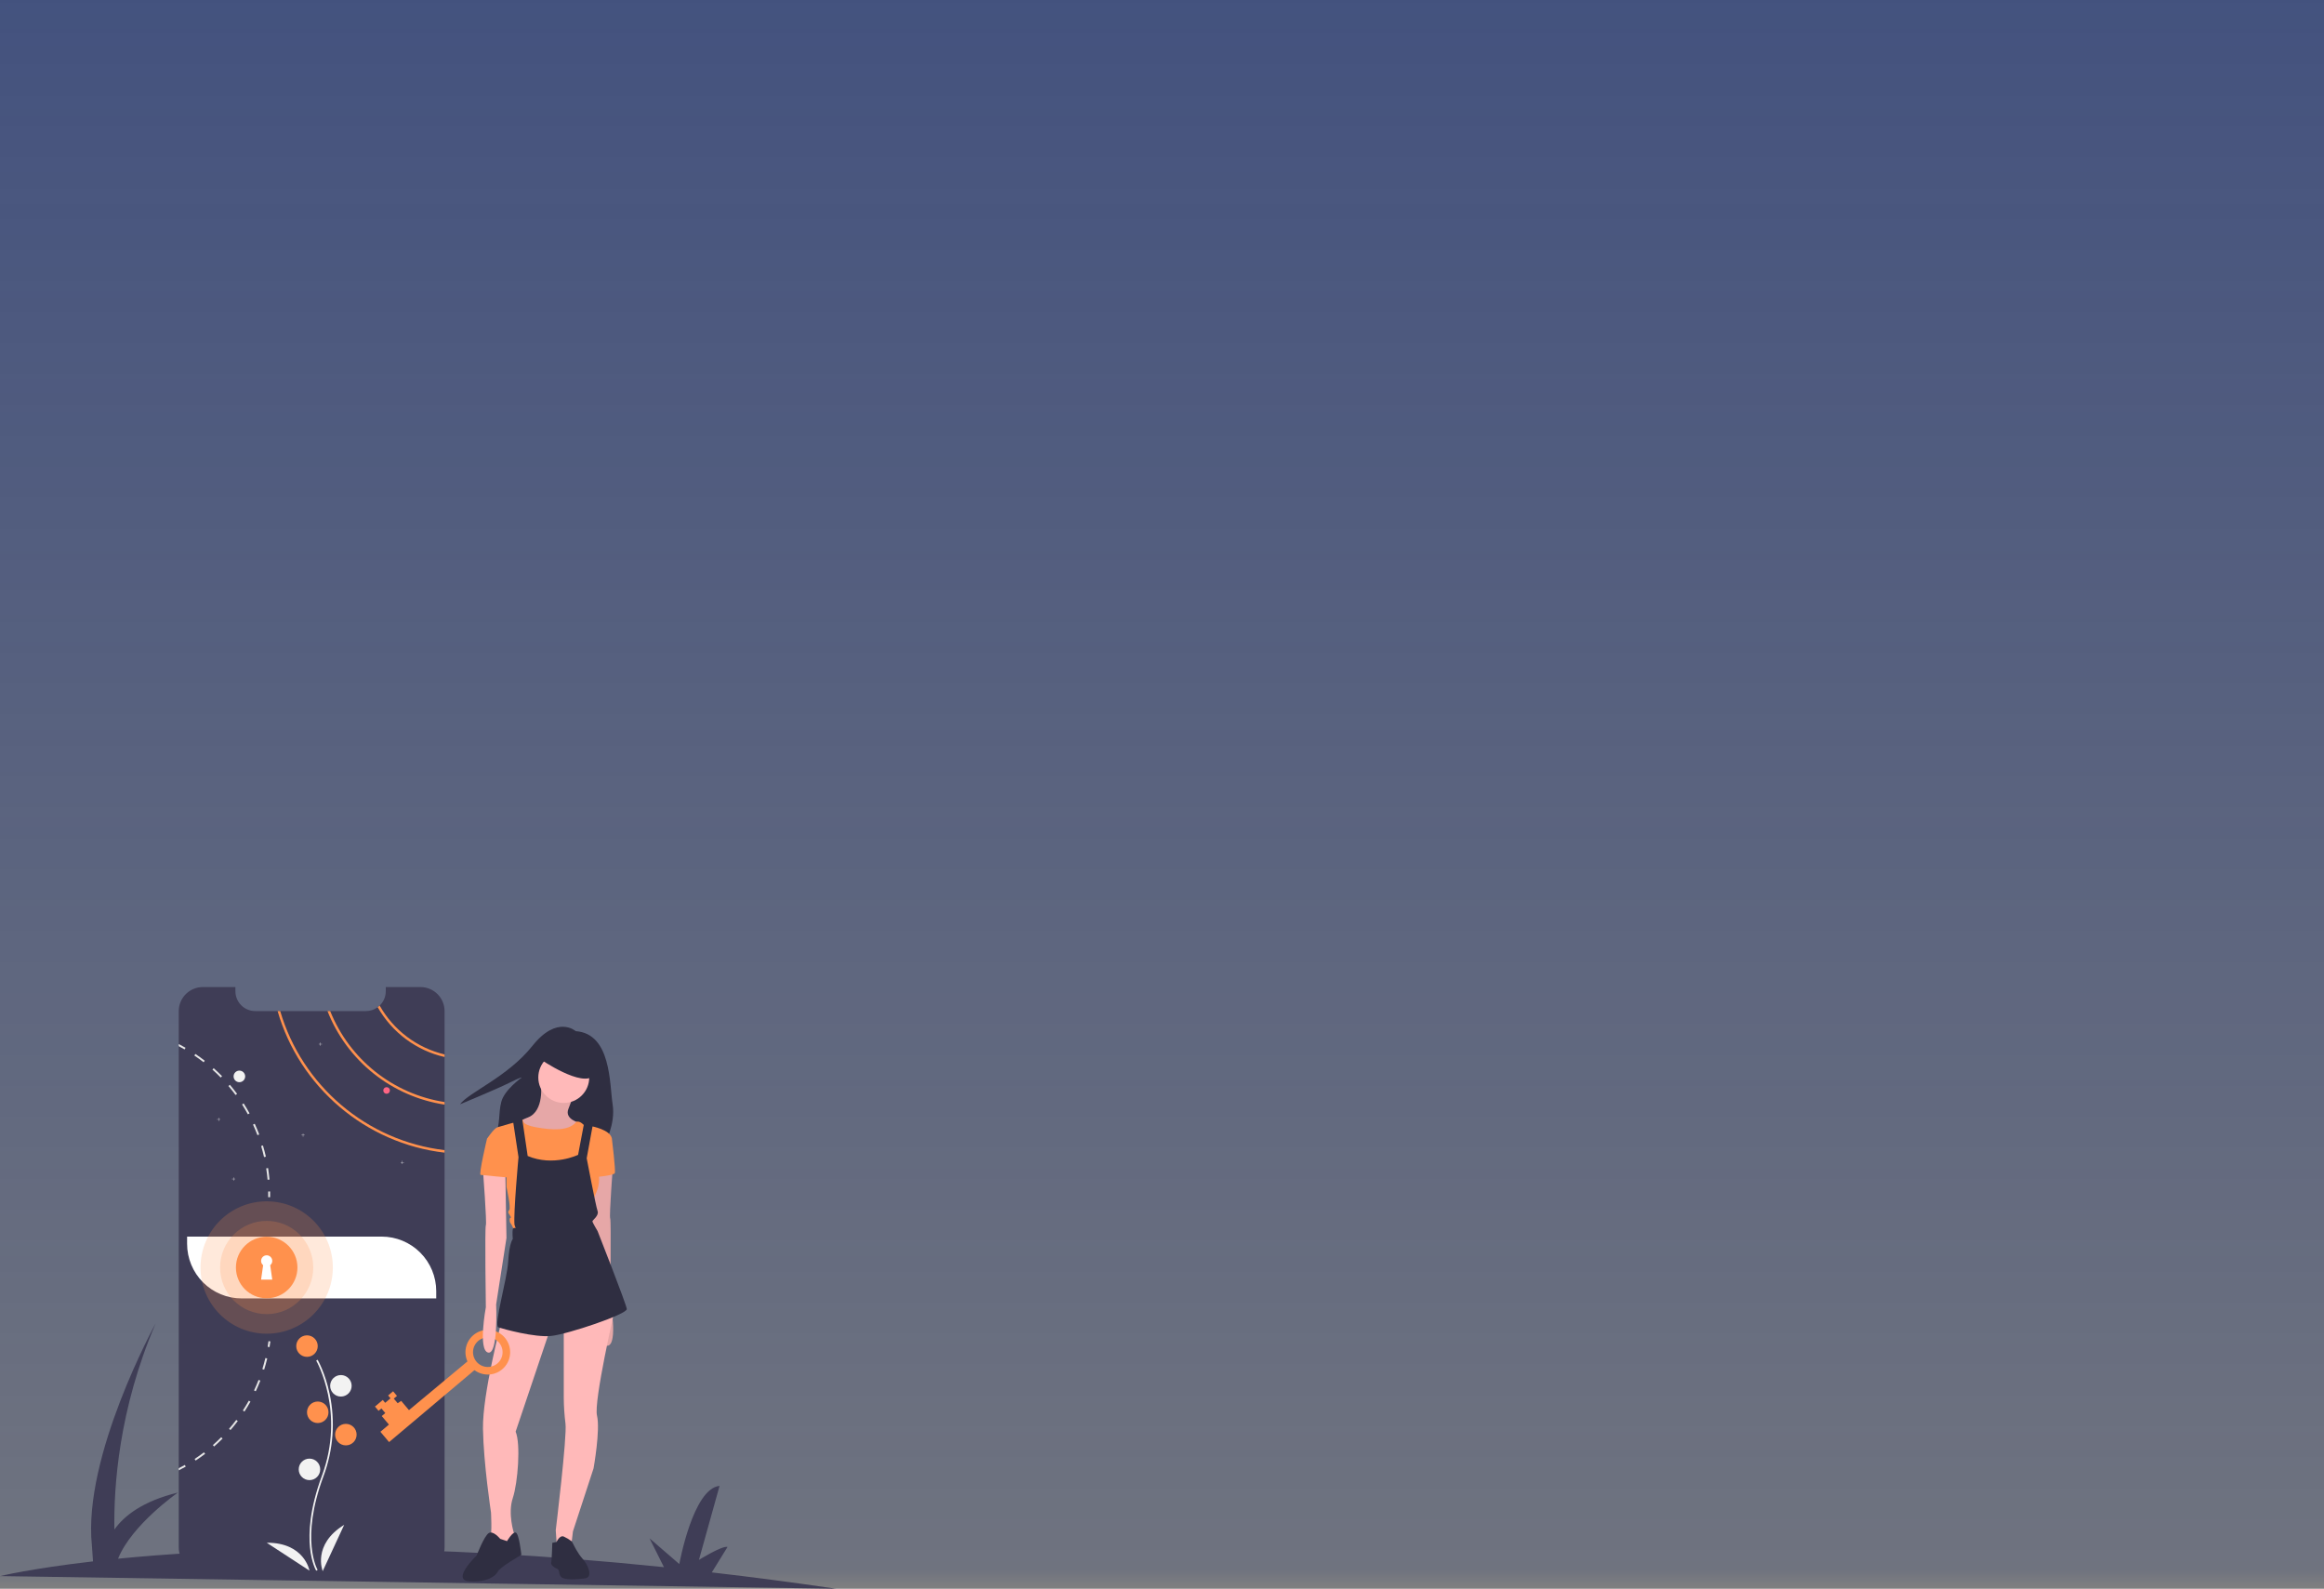 <svg width="1526" height="1043" viewBox="0 0 1526 1043" fill="none" xmlns="http://www.w3.org/2000/svg">
<rect x="0" y="0" width="1526" height="1043" fill="#808080" stroke="none"/>
<rect width="1526" height="1043" fill="url(#paint0_linear)" fill-opacity="0.85"/>
<g clip-path="url(#clip0)">
<path d="M549 1043C520.712 1038.86 493.506 1035.28 467.384 1032.28L477.714 1015.57C474.232 1014.54 458.931 1024.07 458.931 1024.07L472.49 975.471C454.977 977.158 446.065 1026.8 446.065 1026.8L426.501 1009.91L435.971 1028.84C356.022 1020.59 286.975 1017.35 228.898 1016.97L237.739 1002.67C234.257 1001.64 218.957 1011.17 218.957 1011.17L232.516 962.57C215.002 964.257 206.091 1013.9 206.091 1013.9L186.526 997.013L196.557 1017.06C147.869 1017.65 108.164 1020.25 77.517 1023.28C86.461 1000.97 116.833 979.854 116.833 979.854C93.639 985.522 81.472 995.144 75.114 1004.14C74.628 976.537 77.897 925.385 102.189 868.849C102.189 868.849 54.237 955.97 60.346 1014.63L61.076 1025.04C20.433 1029.72 -1.52588e-05 1034.7 -1.52588e-05 1034.7L549 1043Z" fill="#3F3D56"/>
<path d="M291.923 663.821V1015.87C291.918 1020.06 290.25 1024.08 287.284 1027.05C284.317 1030.01 280.296 1031.68 276.102 1031.68H133.19C131.112 1031.68 129.054 1031.28 127.134 1030.48C125.213 1029.69 123.468 1028.53 121.999 1027.06C120.529 1025.59 119.364 1023.84 118.569 1021.92C117.775 1020 117.367 1017.95 117.37 1015.87V663.821C117.369 661.743 117.778 659.686 118.573 657.766C119.368 655.847 120.534 654.103 122.003 652.633C123.472 651.164 125.216 649.999 127.135 649.204C129.055 648.409 131.112 648 133.19 648H154.576V650.743C154.576 654.198 155.948 657.511 158.39 659.954C160.832 662.398 164.145 663.771 167.599 663.772H240.286C243.067 663.778 245.775 662.887 248.009 661.23C248.46 660.902 248.888 660.543 249.29 660.155C250.563 658.94 251.575 657.479 252.266 655.861C252.957 654.243 253.312 652.502 253.309 650.743V648H276.102C278.18 647.999 280.238 648.408 282.157 649.203C284.077 649.998 285.821 651.163 287.29 652.632C288.759 654.102 289.925 655.846 290.72 657.766C291.514 659.686 291.923 661.743 291.923 663.821Z" fill="#3F3D56"/>
<path d="M157.183 710.458C159.283 710.458 160.985 708.756 160.985 706.657C160.985 704.557 159.283 702.855 157.183 702.855C155.084 702.855 153.382 704.557 153.382 706.657C153.382 708.756 155.084 710.458 157.183 710.458Z" fill="#F2F2F2"/>
<path d="M249.29 660.155C248.888 660.543 248.46 660.902 248.009 661.23C252.665 669.424 258.972 676.561 266.532 682.189C274.091 687.816 282.738 691.811 291.922 693.921V692.226C282.986 690.118 274.583 686.179 267.245 680.659C259.907 675.139 253.794 668.157 249.29 660.155Z" fill="#FF914D"/>
<path d="M216.808 663.772H215.027C221.351 679.841 231.781 693.968 245.275 704.743C258.768 715.517 274.854 722.561 291.922 725.171V723.488C275.298 720.906 259.631 714.043 246.462 703.573C233.292 693.103 223.073 679.387 216.808 663.772Z" fill="#FF914D"/>
<path d="M183.995 663.772H182.279C196.633 713.598 239.944 750.687 291.922 756.71V755.054C240.845 749.058 198.278 712.674 183.995 663.772Z" fill="#FF914D"/>
<path d="M144.692 734.802H143.702V733.812H143.51V734.802H142.52V734.995H143.51V735.985H143.702V734.995H144.692V734.802Z" fill="#F2F2F2"/>
<path d="M211.491 685.378H210.502V684.389H210.309V685.378H209.319V685.572H210.309V686.561H210.502V685.572H211.491V685.378Z" fill="#F2F2F2"/>
<path d="M154.467 773.906H153.478V772.917H153.285V773.906H152.295V774.1H153.285V775.089H153.478V774.1H154.467V773.906Z" fill="#F2F2F2"/>
<path d="M200.087 745.121H199.097V744.132H198.904V745.121H197.914V745.314H198.904V746.304H199.097V745.314H200.087V745.121Z" fill="#F2F2F2"/>
<path d="M265.257 763.044H264.267V762.054H264.074V763.044H263.084V763.237H264.074V764.227H264.267V763.237H265.257V763.044Z" fill="#F2F2F2"/>
<path d="M253.852 718.062C255.052 718.062 256.025 717.089 256.025 715.89C256.025 714.69 255.052 713.717 253.852 713.717C252.653 713.717 251.68 714.69 251.68 715.89C251.68 717.089 252.653 718.062 253.852 718.062Z" fill="#FF6584"/>
<path d="M176.028 766.834L174.795 767.024C175.181 769.49 175.485 772.01 175.708 774.503L176.951 774.394C176.729 771.869 176.419 769.327 176.028 766.834Z" fill="#E6E6E6"/>
<path d="M172.656 751.985L171.461 752.349C172.183 754.739 172.829 757.188 173.378 759.627L174.6 759.35C174.04 756.884 173.383 754.407 172.656 751.985Z" fill="#E6E6E6"/>
<path d="M167.274 737.745L166.139 738.266C167.181 740.542 168.159 742.877 169.044 745.212L170.212 744.772C169.316 742.41 168.333 740.042 167.274 737.745Z" fill="#E6E6E6"/>
<path d="M159.996 724.395L158.943 725.063C160.284 727.17 161.571 729.353 162.766 731.542L163.863 730.945C162.657 728.729 161.354 726.524 159.996 724.395Z" fill="#E6E6E6"/>
<path d="M150.949 712.158L149.998 712.968C151.617 714.869 153.191 716.856 154.68 718.866L155.679 718.122C154.18 716.091 152.589 714.081 150.949 712.158Z" fill="#E6E6E6"/>
<path d="M140.315 701.263L139.484 702.192C141.352 703.86 143.182 705.614 144.926 707.401L145.822 706.526C144.057 704.718 142.205 702.947 140.315 701.263Z" fill="#E6E6E6"/>
<path d="M128.302 691.911L127.601 692.943C129.676 694.339 131.729 695.827 133.7 697.364L134.471 696.381C132.473 694.827 130.398 693.323 128.302 691.911Z" fill="#E6E6E6"/>
<path d="M117.37 685.415V686.827C118.668 687.506 119.955 688.218 121.215 688.946L121.839 687.865C120.373 687.018 118.883 686.201 117.37 685.415Z" fill="#E6E6E6"/>
<path d="M175.746 884.149C175.948 882.934 176.134 881.694 176.297 880.463L177.535 880.628C177.37 881.872 177.182 883.126 176.978 884.354L175.746 884.149Z" fill="#E6E6E6"/>
<path d="M172.265 898.801L173.459 899.173C174.207 896.76 174.885 894.287 175.472 891.824L174.256 891.536C173.674 893.973 173.009 896.415 172.265 898.801Z" fill="#E6E6E6"/>
<path d="M166.812 912.831L167.945 913.362C169.022 911.077 170.031 908.722 170.945 906.365L169.78 905.91C168.876 908.242 167.879 910.571 166.812 912.831Z" fill="#E6E6E6"/>
<path d="M159.474 925.993L160.521 926.673C161.902 924.555 163.227 922.359 164.461 920.15L163.372 919.539C162.155 921.724 160.84 923.894 159.474 925.993Z" fill="#E6E6E6"/>
<path d="M150.395 938.017L151.342 938.837C153.003 936.92 154.614 934.927 156.141 932.911L155.141 932.163C153.635 934.156 152.041 936.125 150.395 938.017Z" fill="#E6E6E6"/>
<path d="M139.765 948.686L140.587 949.625C142.497 947.959 144.364 946.201 146.148 944.415L145.265 943.531C143.501 945.298 141.65 947.032 139.765 948.686Z" fill="#E6E6E6"/>
<path d="M127.788 957.805L128.478 958.85C130.587 957.458 132.681 955.974 134.69 954.444L133.935 953.447C131.945 954.964 129.876 956.431 127.788 957.805Z" fill="#E6E6E6"/>
<path d="M121.98 962.818C120.471 963.67 118.928 964.496 117.37 965.278V963.877C118.716 963.192 120.052 962.47 121.361 961.737L121.98 962.818Z" fill="#E6E6E6"/>
<path d="M176.112 782.207L177.361 782.184C177.384 783.445 177.385 784.712 177.366 785.952L176.118 785.932C176.137 784.707 176.135 783.454 176.112 782.207Z" fill="#E6E6E6"/>
<path d="M122.855 811.821H250.594C260.1 811.821 269.217 815.598 275.939 822.32C282.661 829.043 286.437 838.16 286.437 847.667V852.412H158.698C149.192 852.412 140.075 848.635 133.353 841.913C126.631 835.19 122.855 826.073 122.855 816.566V811.821Z" fill="white"/>
<path d="M207.63 1031.18C207.506 1030.98 204.567 1026.07 203.548 1015.88C202.613 1006.53 203.214 990.773 211.386 968.793C226.867 927.151 207.818 893.553 207.624 893.218L208.564 892.673C208.613 892.758 213.528 901.324 216.432 914.965C220.269 933.049 218.872 951.852 212.404 969.171C196.95 1010.74 208.439 1030.42 208.557 1030.61L207.63 1031.18Z" fill="#F2F2F2"/>
<path d="M201.577 890.773C205.476 890.773 208.637 887.612 208.637 883.713C208.637 879.813 205.476 876.652 201.577 876.652C197.677 876.652 194.517 879.813 194.517 883.713C194.517 887.612 197.677 890.773 201.577 890.773Z" fill="#FF914D"/>
<path d="M223.843 916.843C227.742 916.843 230.903 913.682 230.903 909.782C230.903 905.883 227.742 902.722 223.843 902.722C219.944 902.722 216.783 905.883 216.783 909.782C216.783 913.682 219.944 916.843 223.843 916.843Z" fill="#F2F2F2"/>
<path d="M208.637 934.222C212.536 934.222 215.697 931.061 215.697 927.162C215.697 923.263 212.536 920.101 208.637 920.101C204.738 920.101 201.577 923.263 201.577 927.162C201.577 931.061 204.738 934.222 208.637 934.222Z" fill="#FF914D"/>
<path d="M227.102 948.887C231.001 948.887 234.162 945.725 234.162 941.826C234.162 937.927 231.001 934.766 227.102 934.766C223.202 934.766 220.042 937.927 220.042 941.826C220.042 945.725 223.202 948.887 227.102 948.887Z" fill="#FF914D"/>
<path d="M203.206 971.697C207.105 971.697 210.266 968.536 210.266 964.637C210.266 960.738 207.105 957.576 203.206 957.576C199.307 957.576 196.146 960.738 196.146 964.637C196.146 968.536 199.307 971.697 203.206 971.697Z" fill="#F2F2F2"/>
<path d="M211.895 1031.44C211.895 1031.44 204.835 1014.06 226.015 1001.03L211.895 1031.44Z" fill="#F2F2F2"/>
<path d="M203.212 1031.12C203.212 1031.12 199.999 1012.64 175.13 1012.8L203.212 1031.12Z" fill="#F2F2F2"/>
<path opacity="0.2" d="M175.105 875.566C199.1 875.566 218.552 856.113 218.552 832.116C218.552 808.12 199.1 788.667 175.105 788.667C151.11 788.667 131.658 808.12 131.658 832.116C131.658 856.113 151.11 875.566 175.105 875.566Z" fill="#FF914D"/>
<path opacity="0.2" d="M175.105 862.715C192.003 862.715 205.701 849.015 205.701 832.116C205.701 815.218 192.003 801.518 175.105 801.518C158.207 801.518 144.509 815.218 144.509 832.116C144.509 849.015 158.207 862.715 175.105 862.715Z" fill="#FF914D"/>
<path d="M175.105 852.311C186.258 852.311 195.299 843.27 195.299 832.117C195.299 820.963 186.258 811.922 175.105 811.922C163.952 811.922 154.911 820.963 154.911 832.117C154.911 843.27 163.952 852.311 175.105 852.311Z" fill="#FF914D"/>
<path d="M178.777 827.761C178.777 827.141 178.62 826.532 178.321 825.989C178.022 825.446 177.591 824.988 177.067 824.656C176.543 824.325 175.944 824.132 175.326 824.095C174.707 824.057 174.09 824.177 173.53 824.443C172.97 824.709 172.487 825.112 172.125 825.615C171.763 826.118 171.534 826.704 171.46 827.32C171.386 827.935 171.468 828.559 171.7 829.133C171.932 829.708 172.305 830.215 172.786 830.606L171.433 840.072H178.777L177.424 830.606C177.847 830.262 178.188 829.828 178.422 829.336C178.656 828.844 178.777 828.306 178.777 827.761Z" fill="white"/>
<path d="M378.045 676.948C378.045 676.948 365.934 666.089 349.645 686.555C333.357 707.021 307.88 717.045 302.033 724.981C302.033 724.981 326.257 714.957 334.61 710.78C342.963 706.603 342.545 707.438 342.545 707.438C342.545 707.438 331.269 715.374 329.18 723.31C327.092 731.246 328.763 737.929 325.004 745.864C321.245 753.8 396.84 751.294 396.84 751.294C396.84 751.294 404.357 738.346 402.269 724.981C400.181 711.615 401.434 678.619 378.045 676.948Z" fill="#2F2E41"/>
<path d="M355.137 711.111C355.137 711.111 357.77 729.548 346.483 733.687C335.196 737.826 339.334 743.47 339.334 743.47L356.265 751.748L374.325 746.104L380.345 737.074C380.345 737.074 370.563 734.816 373.196 728.043C375.83 721.27 376.583 719.013 376.583 719.013L355.137 711.111Z" fill="#FFB9B9"/>
<path opacity="0.1" d="M355.137 711.111C355.137 711.111 357.77 729.548 346.483 733.687C335.196 737.826 339.334 743.47 339.334 743.47L356.265 751.748L374.325 746.104L380.345 737.074C380.345 737.074 370.563 734.816 373.196 728.043C375.83 721.27 376.583 719.013 376.583 719.013L355.137 711.111Z" fill="black"/>
<path d="M402.543 763.789C402.543 763.789 399.91 798.405 400.662 799.91C401.415 801.415 400.662 853.716 400.662 853.716C400.662 853.716 405.929 881.936 399.157 883.441C392.385 884.946 393.89 851.835 393.89 851.835L387.117 808.188L387.87 764.917L402.543 763.789Z" fill="#FFB9B9"/>
<path opacity="0.1" d="M402.543 763.789C402.543 763.789 399.91 798.405 400.662 799.91C401.415 801.415 400.662 853.716 400.662 853.716C400.662 853.716 405.929 881.936 399.157 883.441C392.385 884.946 393.89 851.835 393.89 851.835L387.117 808.188L387.87 764.917L402.543 763.789Z" fill="black"/>
<path d="M329.176 868.014C329.176 868.014 316.76 915.048 317.136 938C317.512 960.952 322.403 992.935 322.403 992.935C322.403 992.935 323.156 1006.86 322.027 1008.36C320.898 1009.87 327.671 1016.26 327.671 1016.26L334.819 1012.12L337.453 1009.11V1006.48C337.453 1006.48 333.314 993.687 336.701 983.528C340.087 973.369 341.968 947.783 338.582 939.881L361.909 870.648L329.176 868.014Z" fill="#FFB9B9"/>
<path d="M328.423 1010.24C328.423 1010.24 323.908 1004.6 320.898 1006.48C317.888 1008.36 312.997 1021.15 312.997 1021.15C312.997 1021.15 296.066 1037.33 308.106 1038.09C320.146 1038.84 325.413 1034.7 326.918 1031.69C328.423 1028.68 342.344 1020.78 342.344 1020.78C342.344 1020.78 340.839 1006.48 338.582 1006.1C336.324 1005.73 332.938 1011.75 332.938 1011.75L328.423 1010.24Z" fill="#2F2E41"/>
<path d="M370.186 871.024V917.681C370.23 923.343 370.607 928.996 371.315 934.613C372.444 942.891 364.919 1004.6 364.919 1004.6L365.671 1015.51L375.078 1014.76L376.206 1005.35L389.751 963.962C389.751 963.962 394.266 938.752 392.009 929.346C389.751 919.939 403.672 859.736 403.672 859.736L370.186 871.024Z" fill="#FFB9B9"/>
<path d="M362.661 1012.88L365.448 1012.27C365.448 1012.27 367.553 1007.61 370.186 1008.74C372.04 1009.59 373.796 1010.64 375.423 1011.88L376.583 1014.01C376.583 1014.01 379.216 1019.65 382.602 1023.41C385.989 1027.17 389.751 1035.45 384.107 1036.21C378.464 1036.96 370.939 1037.33 368.681 1035.45C366.424 1033.57 367.929 1030.56 365.671 1029.81C363.414 1029.06 361.533 1026.8 361.909 1026.05C362.285 1025.29 362.661 1012.88 362.661 1012.88Z" fill="#2F2E41"/>
<path d="M370.186 724.071C379.421 724.071 386.908 716.584 386.908 707.349C386.908 698.113 379.421 690.626 370.186 690.626C360.951 690.626 353.465 698.113 353.465 707.349C353.465 716.584 360.951 724.071 370.186 724.071Z" fill="#FFB9B9"/>
<path d="M338.582 736.697L343.552 734.962C343.552 734.962 341.592 738.202 352.127 740.084C362.661 741.965 373.572 742.631 378.463 736.466C378.463 736.466 380.345 735.569 382.979 738.202C385.612 740.836 387.117 740.084 387.117 740.084L385.236 749.867L381.474 767.928L376.583 781.473L362.661 778.463L347.612 767.551L341.968 752.877V739.331L338.582 736.697Z" fill="#FF914D"/>
<path d="M384.484 741.965L388.246 739.331C388.246 739.331 401.038 741.589 401.791 747.609L392.009 766.422C394.004 771.657 393.869 777.465 391.632 782.602C387.87 791.256 388.246 793.137 388.246 793.137L385.612 804.425L337.829 808.188C337.829 808.188 335.948 803.673 335.196 802.92C334.443 802.168 334.443 799.534 335.196 799.534C335.948 799.534 335.196 798.405 334.443 797.276C333.691 796.147 333.314 795.771 334.443 794.266C335.572 792.761 332.562 779.215 332.562 779.215V764.541L319.77 747.609C319.77 747.609 324.285 740.836 326.542 740.084C328.8 739.331 339.538 736.363 339.538 736.363L341.968 739.942L345.354 767.175L350.245 783.731L370.84 780.231L378.84 766.799L384.107 750.995L384.484 741.965Z" fill="#FF914D"/>
<path d="M398.781 745.352L401.791 747.609C401.791 747.609 404.425 768.68 403.672 770.185C402.92 771.69 389.751 773.195 389.375 772.443C388.999 771.69 398.781 745.352 398.781 745.352Z" fill="#FF914D"/>
<path d="M336.701 734.816L340.463 759.65C340.463 759.65 337.077 796.524 337.829 804.049L338.582 806.307C338.582 806.307 337.077 805.554 336.701 807.059C336.324 808.564 336.701 813.456 336.701 813.456C336.701 813.456 334.443 815.713 333.691 828.13C332.938 840.547 323.908 870.272 327.294 871.401C330.681 872.529 350.998 878.173 361.909 877.045C372.82 875.916 411.949 862.747 411.573 859.36C411.197 855.974 392.385 808.188 392.385 808.188C392.385 808.188 388.999 802.544 388.999 801.791C388.999 801.039 393.514 798.029 392.385 795.019C391.256 792.009 385.236 760.402 385.236 760.402L389.375 737.826L383.731 736.321L379.592 758.145C379.592 758.145 363.414 766.046 346.483 758.897L342.721 733.311L336.701 734.816Z" fill="#2F2E41"/>
<path d="M354.803 695.347C354.803 695.347 382.645 714.537 390.17 705.883C397.695 697.229 377.001 689.703 377.001 689.703L359.694 687.822L354.803 695.347Z" fill="#2F2E41"/>
<path d="M311.543 899.486C314.409 901.619 317.954 902.634 321.515 902.34C325.075 902.046 328.406 900.464 330.884 897.89C333.361 895.316 334.815 891.926 334.972 888.357C335.129 884.788 333.979 881.284 331.738 878.501C329.497 875.719 326.318 873.85 322.797 873.244C319.276 872.639 315.655 873.338 312.613 875.211C309.571 877.084 307.316 880.002 306.271 883.419C305.227 886.836 305.464 890.516 306.939 893.77L268.539 925.744L263.426 919.676L261.129 921.212L258.572 918.178L260.673 916.408L258.117 913.374L254.849 916.127L256.422 917.994L252.921 920.944L251.348 919.077L246.214 923.404L248.573 926.204L250.44 924.631L252.997 927.665L250.663 929.632L255.383 935.234L249.781 939.954L255.484 946.722L311.543 899.486ZM321.131 878.037C323.045 878.2 324.867 878.928 326.367 880.127C327.868 881.326 328.979 882.943 329.56 884.774C330.141 886.605 330.167 888.567 329.633 890.412C329.099 892.257 328.03 893.903 326.562 895.14C325.093 896.378 323.29 897.152 321.381 897.365C319.472 897.578 317.543 897.22 315.838 896.337C314.132 895.453 312.727 894.084 311.8 892.402C310.873 890.72 310.465 888.8 310.628 886.887C310.848 884.32 312.077 881.946 314.047 880.286C316.017 878.627 318.565 877.818 321.131 878.037V878.037Z" fill="#FF914D"/>
<path d="M317.136 768.304C317.136 768.304 319.77 802.92 319.017 804.425C318.265 805.93 319.017 858.231 319.017 858.231C319.017 858.231 313.75 886.451 320.522 887.956C327.295 889.461 325.79 856.35 325.79 856.35L332.562 812.703L331.809 769.433L317.136 768.304Z" fill="#FFB9B9"/>
<path d="M322.78 746.48L319.77 747.609C319.77 747.609 314.126 771.314 315.631 771.314C317.136 771.314 335.196 773.571 335.196 772.819C335.196 772.066 331.809 753.629 331.809 753.629L322.78 746.48Z" fill="#FF914D"/>
</g>
<defs>
<linearGradient id="paint0_linear" x1="763" y1="0" x2="763" y2="1043" gradientUnits="userSpaceOnUse">
<stop stop-color="#132D7D" stop-opacity="0.91"/>
<stop offset="0" stop-color="#132D7D" stop-opacity="0.649"/>
<stop offset="0.988" stop-color="#132D7D" stop-opacity="0.181"/>
<stop offset="1" stop-color="#132D7D" stop-opacity="0"/>
</linearGradient>
<clipPath id="clip0">
<rect y="648" width="549" height="395" fill="white"/>
</clipPath>
</defs>
</svg>
